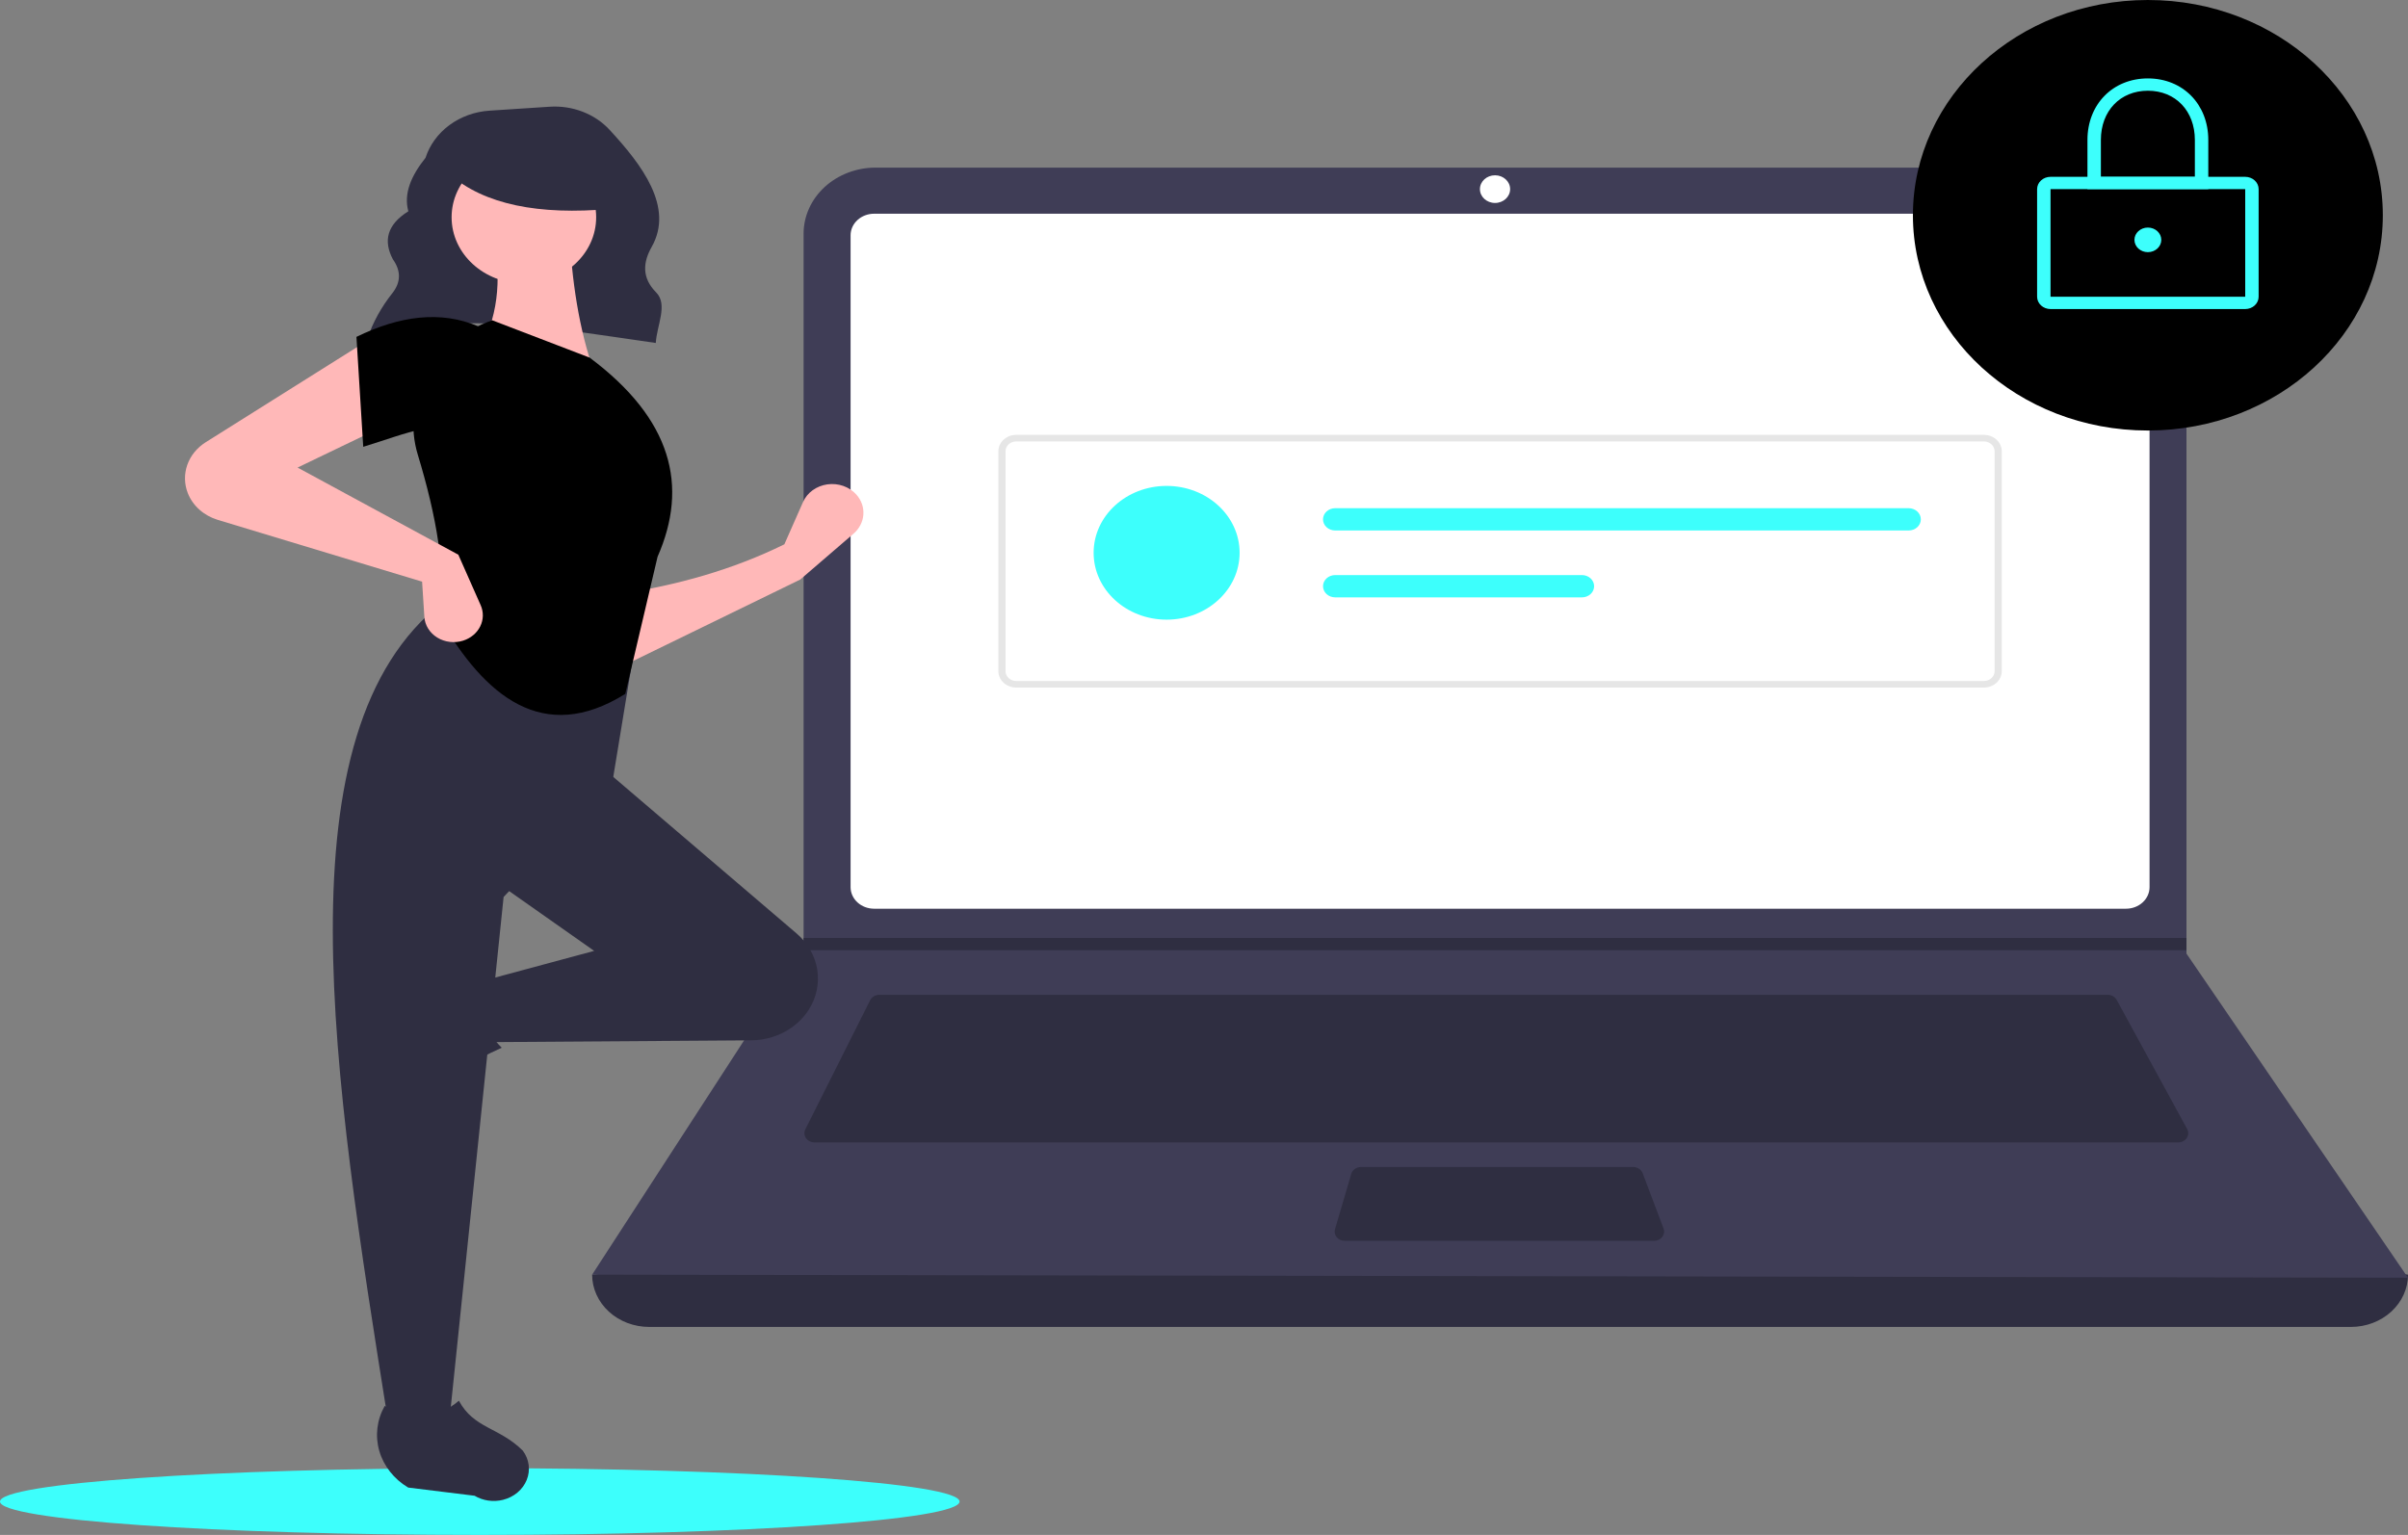 <svg width="676" height="431" viewBox="0 0 676 431" fill="none" xmlns="http://www.w3.org/2000/svg">
<rect x="0" y="0" width="676" height="431" fill="#808080" stroke="none"/>
<g clip-path="url(#clip0)">
<path d="M134.689 431C209.075 431 269.377 426.803 269.377 421.626C269.377 416.449 209.075 412.252 134.689 412.252C60.302 412.252 0 416.449 0 421.626C0 426.803 60.302 431 134.689 431Z" fill="#3dfffc"/>
<path d="M102.953 95.631C126.393 86.495 155.588 92.284 184.1 96.301C184.365 91.436 187.581 85.515 184.212 82.121C180.119 77.997 180.496 73.664 182.959 69.306C189.257 58.163 180.234 46.306 171.123 36.447C169.07 34.229 166.475 32.487 163.549 31.362C160.622 30.236 157.448 29.759 154.283 29.969L137.406 31.074C133.299 31.343 129.38 32.754 126.173 35.12C122.966 37.486 120.623 40.693 119.459 44.312V44.312C115.43 49.334 113.273 54.343 114.631 59.325C108.595 63.105 107.581 67.668 110.293 72.811C112.593 76.05 112.568 79.203 110.188 82.268C107.063 86.176 104.668 90.534 103.104 95.162L102.953 95.631Z" fill="#2F2E41"/>
<path d="M659.981 372.593H182.248C178 372.593 173.925 371.046 170.921 368.293C167.917 365.54 166.229 361.806 166.229 357.913C339.408 339.47 509.331 339.47 676 357.913C676 361.806 674.312 365.54 671.308 368.293C668.304 371.046 664.23 372.593 659.981 372.593Z" fill="#2F2E41"/>
<path d="M676 358.777L166.229 357.913L225.31 266.816L225.593 266.384V65.616C225.593 63.179 226.116 60.766 227.134 58.515C228.151 56.263 229.643 54.218 231.523 52.494C233.404 50.771 235.636 49.404 238.093 48.472C240.55 47.539 243.183 47.06 245.842 47.06H593.56C596.22 47.06 598.853 47.539 601.31 48.472C603.767 49.404 605.999 50.771 607.879 52.494C609.76 54.218 611.251 56.263 612.269 58.515C613.286 60.766 613.81 63.179 613.81 65.616V267.766L676 358.777Z" fill="#3F3D56"/>
<path d="M245.381 60.012C243.632 60.014 241.955 60.651 240.719 61.784C239.482 62.917 238.787 64.454 238.785 66.056V249.115C238.787 250.717 239.482 252.253 240.719 253.387C241.955 254.52 243.632 255.157 245.381 255.159H596.849C598.598 255.157 600.274 254.52 601.511 253.386C602.747 252.253 603.443 250.717 603.445 249.115V66.056C603.443 64.454 602.747 62.917 601.511 61.784C600.274 60.651 598.598 60.014 596.849 60.012H245.381Z" fill="white"/>
<path d="M246.853 279.336C246.313 279.337 245.784 279.48 245.329 279.747C244.874 280.014 244.512 280.395 244.285 280.844L226.08 317.11C225.882 317.505 225.796 317.939 225.828 318.372C225.861 318.806 226.012 319.225 226.268 319.591C226.524 319.956 226.876 320.257 227.292 320.466C227.708 320.674 228.174 320.784 228.648 320.784H611.481C611.963 320.784 612.437 320.671 612.857 320.456C613.278 320.241 613.632 319.931 613.885 319.555C614.139 319.179 614.283 318.751 614.305 318.309C614.326 317.868 614.224 317.429 614.009 317.035L594.221 280.768C593.987 280.337 593.627 279.975 593.18 279.721C592.733 279.468 592.218 279.335 591.693 279.336H246.853Z" fill="#2F2E41"/>
<path d="M419.701 56.99C422.043 56.99 423.942 55.25 423.942 53.104C423.942 50.958 422.043 49.218 419.701 49.218C417.36 49.218 415.461 50.958 415.461 53.104C415.461 55.25 417.36 56.99 419.701 56.99Z" fill="white"/>
<path d="M382.072 327.691C381.451 327.692 380.847 327.88 380.354 328.227C379.86 328.573 379.505 329.058 379.343 329.608L374.776 345.151C374.663 345.535 374.648 345.937 374.733 346.327C374.817 346.717 374.998 347.085 375.262 347.4C375.526 347.716 375.865 347.972 376.254 348.147C376.644 348.323 377.072 348.415 377.506 348.415H464.349C464.8 348.415 465.244 348.316 465.644 348.127C466.045 347.938 466.39 347.663 466.652 347.327C466.913 346.991 467.083 346.602 467.147 346.193C467.211 345.784 467.167 345.367 467.019 344.977L461.149 329.434C460.956 328.926 460.595 328.484 460.117 328.172C459.638 327.86 459.065 327.692 458.477 327.691H382.072Z" fill="#2F2E41"/>
<path d="M613.81 263.362V266.816H225.31L225.602 266.384V263.362H613.81Z" fill="#2F2E41"/>
<path d="M602.974 120.888C639.402 120.888 668.933 93.826 668.933 60.444C668.933 27.062 639.402 0 602.974 0C566.545 0 537.015 27.062 537.015 60.444C537.015 93.826 566.545 120.888 602.974 120.888Z" fill="black"/>
<path d="M630.3 86.78H575.648C574.648 86.779 573.69 86.415 572.984 85.767C572.277 85.12 571.88 84.242 571.879 83.326V53.104C571.88 52.188 572.277 51.31 572.984 50.663C573.69 50.015 574.648 49.651 575.648 49.65H630.3C631.299 49.651 632.257 50.015 632.964 50.663C633.67 51.31 634.068 52.188 634.069 53.104V83.326C634.068 84.242 633.67 85.12 632.964 85.767C632.257 86.415 631.299 86.779 630.3 86.78ZM575.648 53.104V83.326H630.302L630.3 53.104L575.648 53.104Z" fill="#3dfffc"/>
<path d="M619.935 53.104H586.013V39.288C586.013 29.282 593.146 22.019 602.974 22.019C612.801 22.019 619.935 29.282 619.935 39.288L619.935 53.104ZM589.782 49.65H616.166V39.288C616.166 31.154 610.741 25.473 602.974 25.473C595.207 25.473 589.782 31.154 589.782 39.288L589.782 49.65Z" fill="#3dfffc"/>
<path d="M602.974 70.806C605.055 70.806 606.743 69.259 606.743 67.352C606.743 65.444 605.055 63.898 602.974 63.898C600.892 63.898 599.205 65.444 599.205 67.352C599.205 69.259 600.892 70.806 602.974 70.806Z" fill="#3dfffc"/>
<path d="M556.929 193.068H285.301C283.968 193.066 282.689 192.58 281.746 191.716C280.803 190.852 280.273 189.68 280.271 188.458V126.713C280.273 125.491 280.803 124.319 281.746 123.455C282.689 122.591 283.968 122.105 285.301 122.104H556.929C558.262 122.105 559.541 122.591 560.484 123.455C561.427 124.319 561.957 125.491 561.959 126.713V188.458C561.957 189.68 561.427 190.852 560.484 191.716C559.541 192.58 558.262 193.066 556.929 193.068V193.068ZM285.301 123.947C284.501 123.948 283.734 124.24 283.168 124.758C282.602 125.277 282.284 125.98 282.283 126.713V188.458C282.284 189.191 282.602 189.894 283.168 190.413C283.734 190.931 284.501 191.223 285.301 191.224H556.929C557.729 191.223 558.496 190.931 559.062 190.413C559.627 189.894 559.946 189.191 559.947 188.458V126.713C559.946 125.98 559.627 125.277 559.062 124.758C558.496 124.24 557.729 123.948 556.929 123.947L285.301 123.947Z" fill="#E6E6E6"/>
<path d="M327.506 173.993C338.823 173.993 347.996 165.587 347.996 155.216C347.996 144.846 338.823 136.44 327.506 136.44C316.19 136.44 307.016 144.846 307.016 155.216C307.016 165.587 316.19 173.993 327.506 173.993Z" fill="#3dfffc"/>
<path d="M374.829 142.698C374.38 142.698 373.935 142.778 373.52 142.935C373.105 143.092 372.728 143.323 372.411 143.613C372.093 143.904 371.841 144.249 371.669 144.629C371.497 145.009 371.408 145.417 371.408 145.828C371.408 146.239 371.497 146.647 371.669 147.027C371.841 147.407 372.093 147.752 372.411 148.043C372.728 148.333 373.105 148.564 373.52 148.721C373.935 148.878 374.38 148.958 374.829 148.957H535.822C536.728 148.957 537.597 148.628 538.237 148.041C538.877 147.454 539.237 146.658 539.237 145.828C539.237 144.998 538.877 144.202 538.237 143.615C537.597 143.028 536.728 142.698 535.822 142.698H374.829Z" fill="#3dfffc"/>
<path d="M374.829 161.475C373.923 161.475 373.054 161.805 372.414 162.392C371.774 162.979 371.414 163.775 371.414 164.605C371.414 165.435 371.774 166.231 372.414 166.817C373.054 167.404 373.923 167.734 374.829 167.734H444.105C445.011 167.734 445.879 167.404 446.52 166.817C447.16 166.231 447.52 165.435 447.52 164.605C447.52 163.775 447.16 162.979 446.52 162.392C445.879 161.805 445.011 161.475 444.105 161.475H374.829Z" fill="#3dfffc"/>
<path d="M224.642 162.741L174.429 187.204L173.794 166.818C190.183 164.311 205.775 159.946 220.192 152.839L225.444 140.95C226.016 139.654 226.946 138.517 228.143 137.651C229.339 136.784 230.761 136.217 232.269 136.006C233.777 135.795 235.318 135.947 236.743 136.447C238.167 136.947 239.425 137.778 240.393 138.858V138.858C241.81 140.438 242.518 142.453 242.374 144.493C242.23 146.534 241.245 148.448 239.619 149.848L224.642 162.741Z" fill="#FFB8B8"/>
<path d="M101.953 303.982C101.586 302.751 101.509 301.462 101.724 300.202C101.94 298.941 102.445 297.737 103.205 296.667L114.235 281.155C116.844 277.486 120.847 274.836 125.468 273.719C130.089 272.602 134.998 273.097 139.242 275.109V275.109C134.607 282.34 135.253 288.684 140.843 294.196C132.165 298.079 124.144 303.09 117.029 309.074C115.73 309.885 114.238 310.401 112.678 310.577C111.118 310.753 109.534 310.585 108.059 310.087C106.584 309.589 105.261 308.775 104.198 307.713C103.136 306.651 102.366 305.372 101.953 303.982V303.982Z" fill="#2F2E41"/>
<path d="M226.929 283.699C225.26 286.248 222.903 288.362 220.086 289.836C217.269 291.311 214.086 292.097 210.842 292.119L137.564 292.628L134.386 275.737L166.802 267L139.471 247.779L169.344 215.744L223.603 262.087C226.775 264.796 228.835 268.42 229.441 272.354C230.046 276.288 229.159 280.292 226.929 283.699V283.699Z" fill="#2F2E41"/>
<path d="M126.124 399.217H108.962C93.554 302.431 77.87 205.374 124.217 169.148L178.878 177.303L171.887 219.822L141.378 251.856L126.124 399.217Z" fill="#2F2E41"/>
<path d="M141.209 421.142C139.866 421.477 138.46 421.549 137.084 421.351C135.708 421.153 134.394 420.691 133.227 419.994L114.594 417.699C110.59 415.309 107.698 411.64 106.478 407.406C105.259 403.172 105.799 398.673 107.995 394.784C115.886 399.031 122.808 398.439 128.824 393.315C133.074 401.18 140.077 400.7 146.765 407.326C147.65 408.516 148.213 409.883 148.405 411.313C148.598 412.742 148.414 414.193 147.871 415.545C147.327 416.897 146.439 418.11 145.28 419.083C144.122 420.057 142.726 420.763 141.209 421.142V421.142Z" fill="#2F2E41"/>
<path d="M166.802 104.496L135.022 97.507C140.3 87.606 140.735 76.59 138.2 64.889L159.81 64.307C160.487 78.857 162.536 92.45 166.802 104.496Z" fill="#FFB8B8"/>
<path d="M175.536 194.84C152.402 209.286 136.055 195.334 123.581 173.808C125.315 160.636 122.508 144.872 117.31 127.745C114.998 120.19 115.861 112.116 119.729 105.116C123.596 98.116 130.187 92.699 138.2 89.935V89.935L165.531 100.419C188.738 117.753 193.306 136.53 184.599 156.334L175.536 194.84Z" fill="black"/>
<path d="M108.962 119.057L83.538 131.289L128.666 155.752L134.945 169.945C135.364 170.893 135.568 171.908 135.545 172.93C135.522 173.952 135.272 174.959 134.81 175.89C134.348 176.82 133.685 177.655 132.859 178.343C132.034 179.031 131.065 179.557 130.01 179.89V179.89C128.811 180.269 127.533 180.389 126.276 180.239C125.018 180.09 123.815 179.676 122.762 179.029C121.708 178.383 120.832 177.521 120.202 176.513C119.572 175.504 119.206 174.376 119.131 173.216L118.496 163.324L61.14 145.979C59.207 145.394 57.445 144.415 55.987 143.114C54.529 141.813 53.413 140.225 52.724 138.47V138.47C51.719 135.913 51.668 133.122 52.578 130.535C53.489 127.948 55.309 125.711 57.755 124.173L103.878 95.177L108.962 119.057Z" fill="#FFB8B8"/>
<path d="M134.386 121.387C123.783 117.129 114.141 121.755 101.971 125.464L100.064 94.594C112.149 88.692 123.67 87.101 134.386 91.682L134.386 121.387Z" fill="black"/>
<path d="M147.07 79.598C158.277 79.598 167.361 71.273 167.361 61.004C167.361 50.735 158.277 42.41 147.07 42.41C135.864 42.41 126.78 50.735 126.78 61.004C126.78 71.273 135.864 79.598 147.07 79.598Z" fill="#FFB8B8"/>
<path d="M171.344 58.658C151.255 60.461 135.947 57.45 126.164 48.878V41.974H169.639L171.344 58.658Z" fill="#2F2E41"/>
</g>
<defs>
<clipPath id="clip0">
<rect width="676" height="431" fill="white"/>
</clipPath>
</defs>
</svg>
